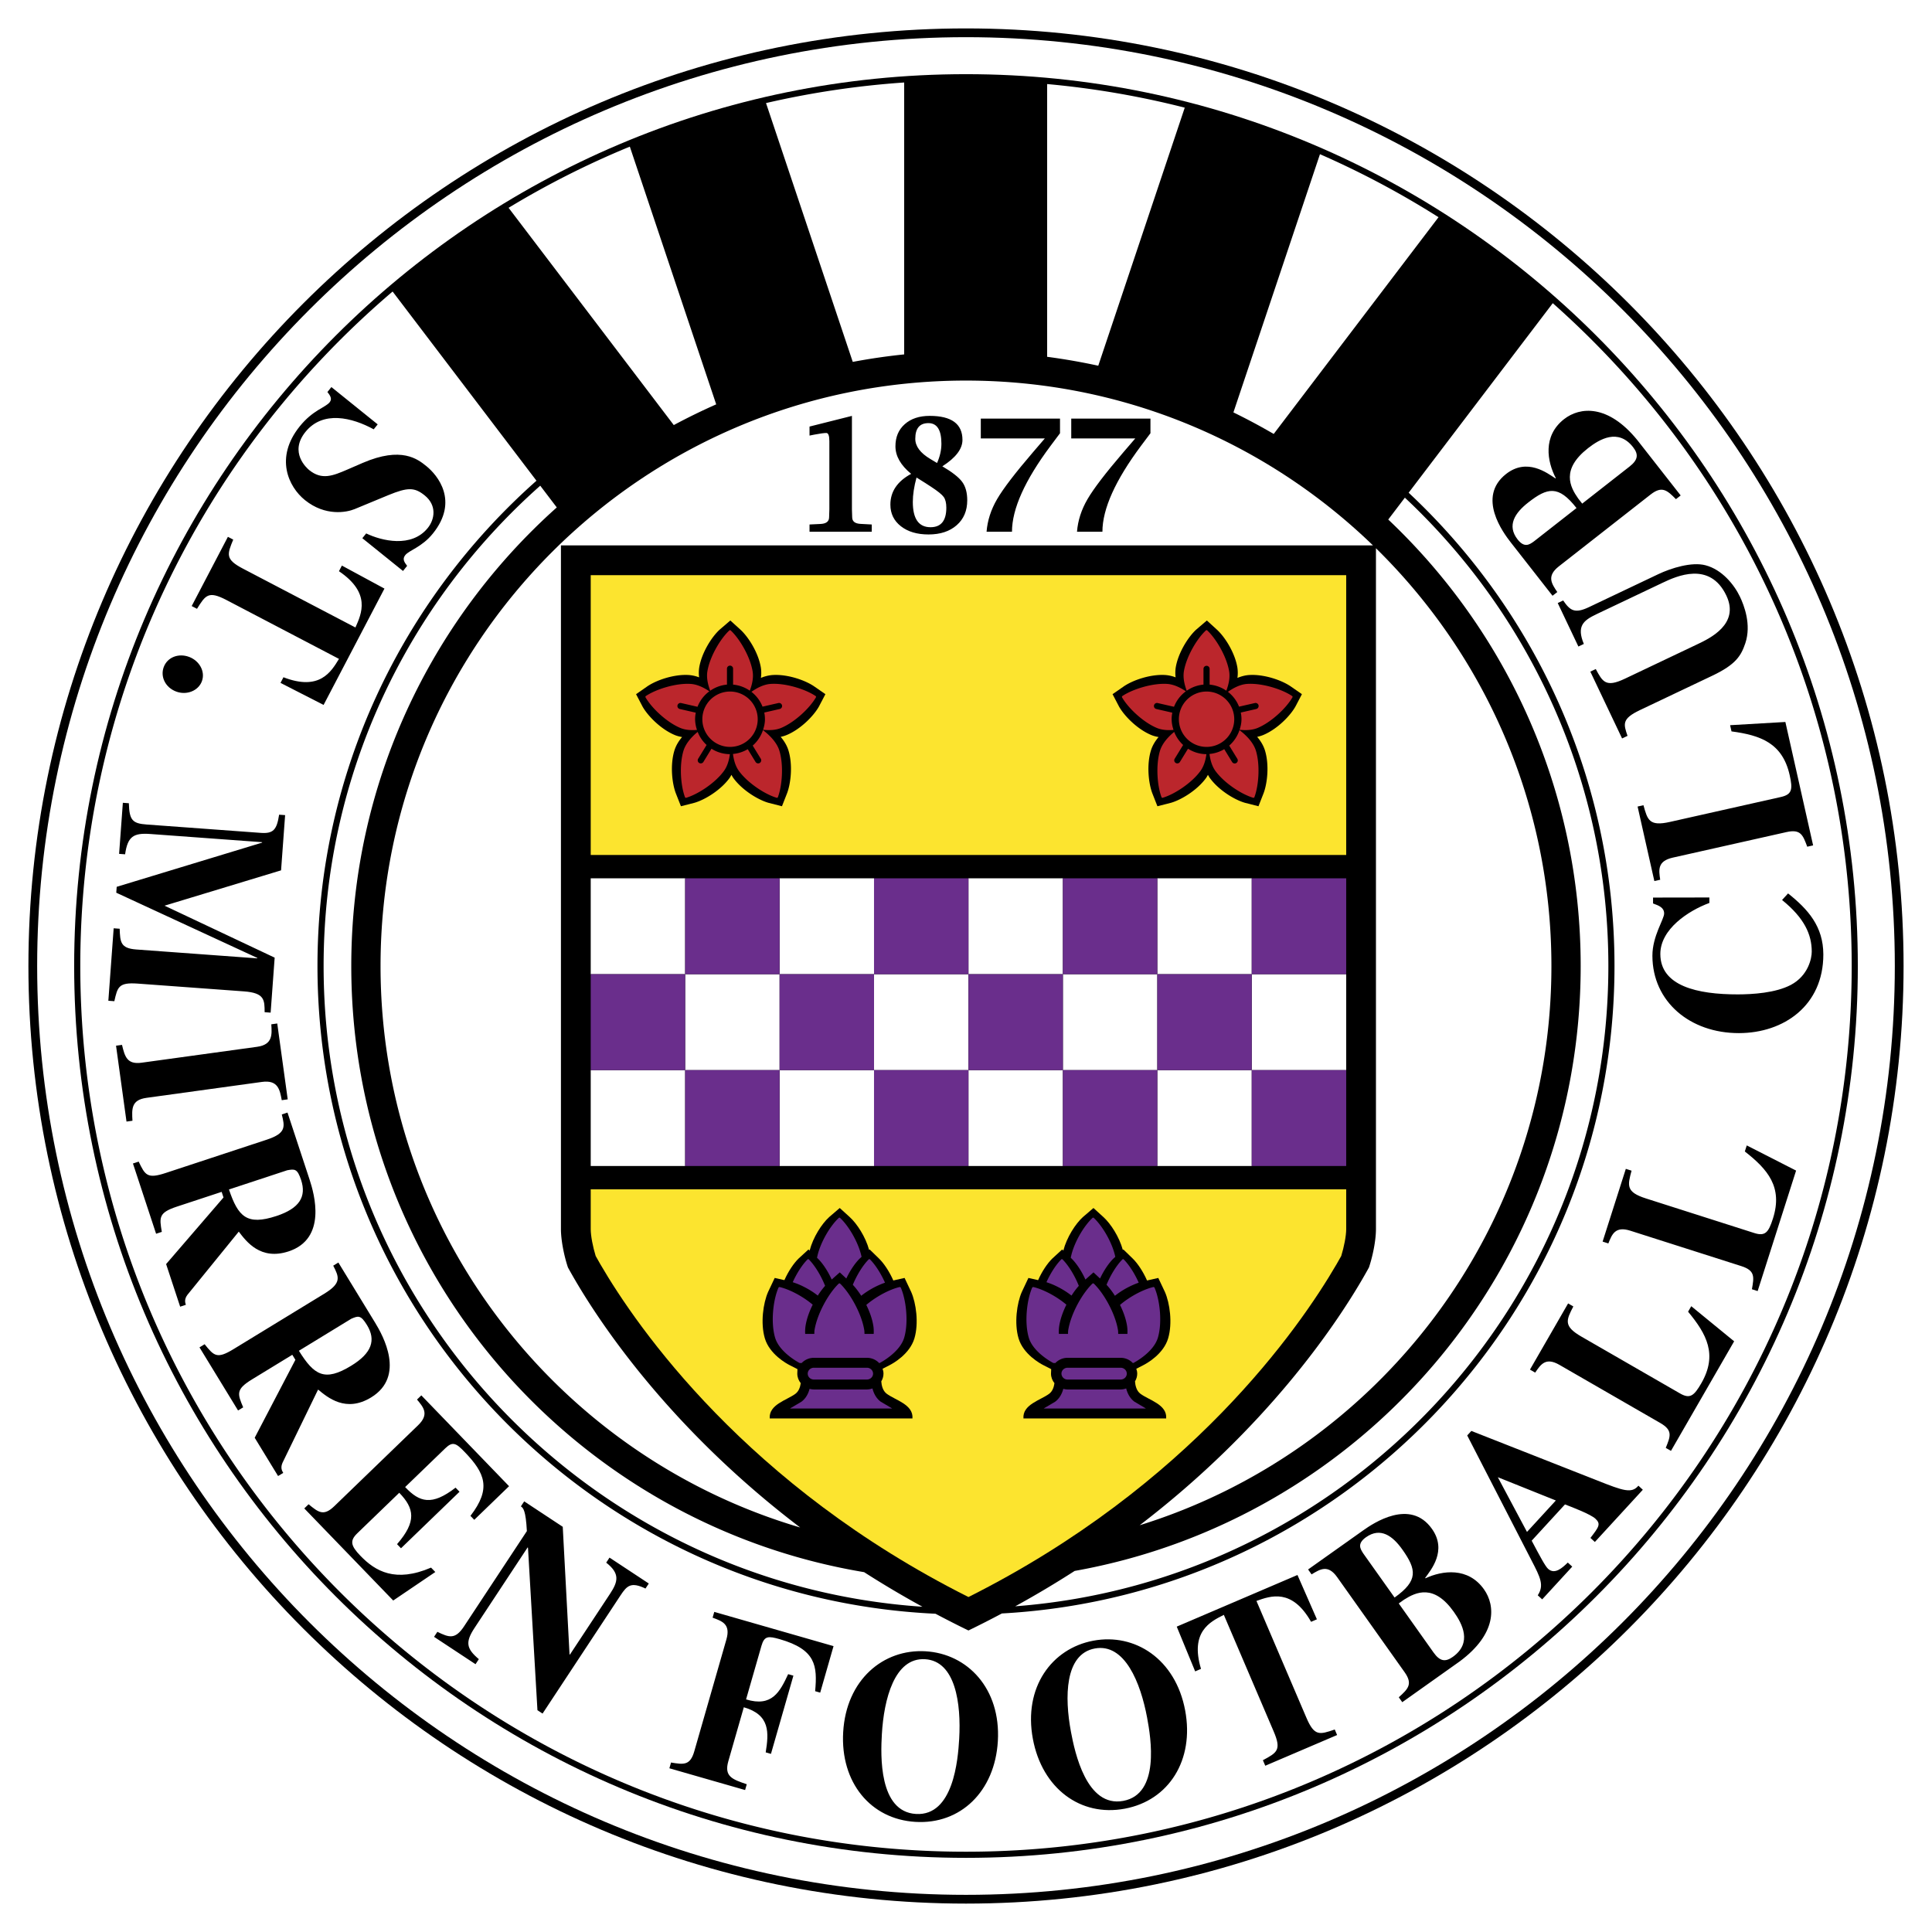 <svg xmlns="http://www.w3.org/2000/svg" width="2500" height="2500" viewBox="0 0 192.756 192.756"><g fill-rule="evenodd" clip-rule="evenodd"><path fill="#fff" d="M0 0h192.756v192.756H0V0z"/><path d="M2.835 96.379c0 51.58 41.963 93.543 93.542 93.543 51.581 0 93.543-41.963 93.543-93.543 0-51.581-41.963-93.544-93.543-93.544C44.798 2.834 2.835 44.798 2.835 96.379z"/><path d="M3.708 96.379c0-51.099 41.57-92.67 92.668-92.67 51.098 0 92.67 41.572 92.67 92.67s-41.572 92.67-92.67 92.67c-51.097 0-92.668-41.572-92.668-92.67z" fill="#fff"/><path d="M96.376 7.4C47.314 7.4 7.399 47.315 7.399 96.379c0 49.062 39.916 88.979 88.978 88.979 49.063 0 88.979-39.916 88.979-88.979C185.355 47.315 145.439 7.4 96.376 7.4z"/><path d="M71.456 40.343l-8.618-25.714a87.93 87.93 0 0 0-12.096 6.104L67.223 42.41a61.776 61.776 0 0 1 4.233-2.067zM90.21 35.359V8.23a87.96 87.96 0 0 0-13.784 2.053l8.654 25.823a61.44 61.44 0 0 1 5.13-.747zM127.078 43.296l16.443-21.625a88.37 88.37 0 0 0-11.828-6.287l-8.635 25.761a61.849 61.849 0 0 1 4.02 2.151zM109.574 36.489l8.629-25.748a87.748 87.748 0 0 0-13.729-2.355v27.212c1.725.229 3.424.524 5.1.891zM160.467 96.379c0-18.417-7.822-35.026-20.301-46.726l.328-.434-1.988 2.615c11.816 11.179 19.199 26.995 19.199 44.544 0 30.17-21.789 55.232-50.486 60.354a98.158 98.158 0 0 1-5.93 3.529c33.051-2.519 59.178-30.199 59.178-63.882zM35.047 96.379c0-18.189 7.925-34.521 20.503-45.752l-1.65-2.17c-13.24 11.749-21.613 28.87-21.613 47.922 0 33.879 26.426 61.684 59.746 63.926a99.032 99.032 0 0 1-5.821-3.451c-29.032-4.844-51.165-30.069-51.165-60.475z" fill="#fff"/><path d="M154.92 30.248l-14.379 18.911c12.625 11.814 20.537 28.606 20.537 47.22 0 34.475-27.104 62.73-61.119 64.596a98.987 98.987 0 0 1-3.322 1.691h-.03c-1.12-.541-2.205-1.1-3.271-1.662-34.27-1.596-61.661-29.969-61.661-64.625 0-19.251 8.462-36.554 21.849-48.417L39.171 29.085C20.119 45.307 8.01 69.454 8.01 96.379c0 48.727 39.642 88.367 88.366 88.367 48.727 0 88.368-39.641 88.368-88.367 0-26.29-11.545-49.93-29.824-66.131z" fill="#fff"/><path d="M154.785 96.379c0-16.327-6.705-31.082-17.506-41.68v67.932c0 1.072-.293 2.611-.699 3.824-.184.336-.406.73-.668 1.18-2.691 4.617-9.555 14.854-22.203 24.537 23.795-7.385 41.076-29.57 41.076-55.793zM57.333 127.635a54.2 54.2 0 0 1-.669-1.18c-.405-1.213-.699-2.752-.699-3.824V54.414h81.017C126.469 44.241 112.158 37.97 96.376 37.97c-32.258 0-58.409 26.15-58.409 58.409 0 26.51 17.667 48.881 41.866 56.018-12.835-9.752-19.789-20.108-22.5-24.762z" fill="#fff"/><path d="M134.311 85.299V57.384H58.936v27.915h75.375zM58.936 118.662v3.969c0 .666.214 1.775.495 2.68l.469.828c3.7 6.352 14.625 22.104 36.723 33.197 22.1-11.094 33.024-26.846 36.721-33.197l.471-.828c.281-.904.496-2.016.496-2.68v-3.969H58.936z" fill="#fce42f"/><path fill="#fff" d="M58.936 87.627h9.422v9.568h-9.422v-9.568zM77.78 87.627h9.422v9.568H77.78v-9.568zM96.623 87.627h9.422v9.568h-9.422v-9.568zM115.465 87.627h9.422v9.568h-9.422v-9.568zM68.358 97.195h9.422v9.569h-9.422v-9.569zM87.202 97.195h9.421v9.569h-9.421v-9.569zM124.887 97.195h9.424v9.569h-9.424v-9.569zM58.936 106.764h9.422v9.568h-9.422v-9.568zM96.623 106.764h9.422v9.568h-9.422v-9.568zM115.465 106.764h9.422v9.568h-9.422v-9.568zM77.78 106.764h9.422v9.568H77.78v-9.568zM106.045 97.195h9.42v9.569h-9.42v-9.569z"/><path fill="#6a2e8c" d="M68.358 87.627h9.422v9.568h-9.422v-9.568zM87.202 87.627h9.421v9.568h-9.421v-9.568zM106.045 87.627h9.42v9.568h-9.42v-9.568zM124.887 87.627h9.424v9.568h-9.424v-9.568zM58.936 97.195h9.422v9.569h-9.422v-9.569zM77.78 97.195h9.422v9.569H77.78v-9.569zM96.623 97.195h9.422v9.569h-9.422v-9.569zM115.465 97.195h9.422v9.569h-9.422v-9.569zM68.358 106.764h9.422v9.568h-9.422v-9.568zM87.202 106.764h9.421v9.568h-9.421v-9.568zM106.045 106.764h9.42v9.568h-9.42v-9.568zM124.887 106.764h9.424v9.568h-9.424v-9.568z"/><path d="M36.536 53.22c1.555.749 4.528 1.462 6.144-.545.713-.884.905-2.271-.311-3.25-1.01-.813-1.682-.822-3.618-.027l-3.379 1.399c-.784.322-2.909.741-4.948-.902-1.646-1.326-3.032-4.238-.512-7.366 1.301-1.615 2.554-1.868 2.979-2.395.288-.357.02-.713-.225-1.022l.397-.494 4.619 3.722-.396.493c-2.163-1.182-5.071-1.898-6.812.261-1.644 2.04.139 3.617.383 3.812 1.253 1.01 2.345.572 3.816-.065l1.515-.657c3.876-1.671 5.485-.375 6.346.317 1.14.919 3.26 3.496.657 6.727-1.096 1.36-2.357 1.662-2.754 2.154-.316.391-.104.703.183 1.073l-.411.511-4.058-3.27.385-.476zM19.125 60.466l3.613-6.907.532.278c-.611 1.479-.812 1.966.976 2.9l11.215 5.867c.624-1.398 1.559-3.447-1.644-5.615l.294-.561 4.246 2.296-6.072 11.607-4.298-2.199.293-.562c3.607 1.395 4.756-.542 5.54-1.833L22.605 59.87c-1.81-.946-2.095-.504-2.95.872l-.53-.276zM20.141 67.971c-.359.962-1.527 1.412-2.562 1.026-1.081-.403-1.601-1.482-1.243-2.444.366-.982 1.474-1.408 2.531-1.014 1.014.378 1.64 1.45 1.274 2.432zM10.81 99.846l.531-7.23.599.044c.048 1.316.073 1.954 1.654 2.07l12.072.885.003-.043L11.6 89.066l.043-.588 14.507-4.409.003-.044-11.138-.816c-1.677-.124-2.281.227-2.533 2.025l-.599-.044.374-5.095.599.044c.043 1.71.382 2.02 1.771 2.122l11.377.834c1.245.091 1.609-.276 1.843-1.813l.599.043-.404 5.509-11.625 3.526 10.986 5.184-.402 5.487-.599-.043c-.006-1.227-.002-1.926-2.063-2.078l-10.587-.775c-1.917-.141-2.023.332-2.344 1.754l-.598-.043zM12.621 111.9l-1.044-7.57.595-.082c.28 1.15.491 1.982 1.966 1.777l11.516-1.586c1.571-.217 1.478-1.24 1.413-2.244l.594-.082 1.044 7.57-.595.082c-.188-1.01-.354-2.045-1.972-1.822l-11.515 1.588c-1.523.209-1.476 1.084-1.407 2.287l-.595.082zM28.66 116.756c.741-.129 1.005-.17 1.381.971.547 1.658-.154 2.832-2.458 3.592-2.965.977-3.822.064-4.74-2.645l5.817-1.918zm-10.118 13.426c-.082-.248-.161-.566.154-.992l5.127-6.311c.756.992 2.168 2.895 4.973 1.971 3.833-1.264 2.566-5.721 2.088-7.172l-2.2-6.678-.569.189c.297 1.211.464 1.869-1.498 2.516l-10.082 3.322c-1.848.609-2.053.217-2.7-1.133l-.571.188 2.31 7.01.571-.188c-.246-1.438-.328-1.916 1.498-2.518l4.471-1.473.185.559-5.726 6.646 1.401 4.25.568-.186zM35.048 131.572c.692-.293.941-.395 1.567.631.911 1.49.496 2.793-1.575 4.057-2.664 1.629-3.706.936-5.219-1.494l5.227-3.194zm-6.788 15.381c-.136-.225-.287-.516-.078-1.004l3.554-7.312c.963.795 2.77 2.324 5.291.785 3.444-2.104 1.195-6.154.398-7.459l-3.666-6-.512.314c.566 1.111.878 1.715-.884 2.791l-9.06 5.533c-1.66 1.016-1.949.68-2.887-.486l-.512.312 3.847 6.297.513-.312c-.567-1.342-.756-1.791.883-2.791l4.017-2.453.308.502-4.06 7.775 2.333 3.82.515-.312zM42.037 139.217l8.752 9.061-3.472 3.355-.38-.395c2.104-2.73 1.459-4.262-.588-6.383-.834-.863-1.177-1.078-1.92-.361l-4.008 3.871c1.439 1.525 2.662 1.891 5.031.059l.395.408-5.839 5.639-.395-.408c1.978-2.273 1.722-3.574.221-5.129l-4.181 4.037c-.76.734-.679 1.232.307 2.252 1.487 1.541 3.482 2.707 7.046 1.178l.425.439-4.199 2.844-8.874-9.188.431-.416c.968.793 1.49 1.23 2.562.195l8.361-8.076c1.14-1.1.538-1.793-.108-2.566l.433-.416zM43.636 162.807c1.187.58 1.789.777 2.662-.547l6.268-9.502c-.108-2.057-.36-2.311-.597-2.467l.33-.5 3.846 2.537.678 12.73.036.023 4.007-6.072c.794-1.205 1.011-2.01-.385-3.104l.33-.502 3.919 2.584-.331.502c-1.431-.686-1.845-.297-2.479.666l-7.789 11.809-.51-.336-.944-16.217-.036-.023-5.289 8.02c-.952 1.443-.821 2.076.422 3.127l-.331.502-4.138-2.73.331-.5zM71.263 160.818l11.899 3.416-1.331 4.641-.504-.145c.228-2.533.079-4.15-3.531-5.188-1.134-.324-1.538-.34-1.823.652l-1.538 5.355c2.589.793 3.375-.756 4.199-2.518l.524.15-2.24 7.803-.524-.15c.312-1.959.46-3.74-2.184-4.5l-1.544 5.379c-.438 1.523.389 1.811 1.838 2.301l-.166.578-7.555-2.17.166-.576c1.236.205 1.906.322 2.317-1.109l3.207-11.172c.438-1.525-.411-1.816-1.377-2.17l.167-.577zM92.288 165.539c3.052.178 3.613 4.443 3.411 7.943-.121 2.088-.579 7.715-4.306 7.498-3.728-.217-3.531-5.859-3.41-7.945.203-3.5 1.253-7.674 4.305-7.496zm.046-.791c-4.206-.244-7.906 2.838-8.21 8.064-.292 5.035 2.755 8.699 7.222 8.959 4.47.26 7.917-3.029 8.21-8.064.303-5.227-3.014-8.715-7.222-8.959zM109.225 164.471c3.004-.561 4.576 3.445 5.221 6.891.387 2.055 1.295 7.627-2.373 8.312-3.672.688-4.838-4.836-5.223-6.889-.647-3.447-.631-7.752 2.375-8.314zm-.147-.778c-4.143.775-6.992 4.656-6.027 9.803.928 4.957 4.766 7.781 9.166 6.957s6.955-4.846 6.027-9.803c-.963-5.146-5.023-7.734-9.166-6.957zM133.404 173.104l-7.168 3.064-.236-.551c1.41-.76 1.871-1.01 1.078-2.865l-4.975-11.637c-1.369.689-3.389 1.684-2.279 5.389l-.582.25-1.838-4.465 12.045-5.152 1.938 4.422-.58.25c-1.912-3.361-4.027-2.588-5.451-2.084l4.977 11.637c.801 1.877 1.303 1.715 2.836 1.191l.235.551zM139.553 159.975l.533-.379c1.199-.762 2.977-1.58 4.963 1.221.848 1.195 1.854 3.102-.105 4.492-.746.531-1.289.445-1.916-.436l-3.475-4.898zM136.021 155c-.301-.463-.645-.984.264-1.629 1.443-1.023 2.654-.146 3.627 1.225 1.418 1.998 1.609 3.1-.775 4.791L136.021 155zm3.883 14.828l5.732-4.07c3.703-2.744 3.588-5.547 2.42-7.191-1.584-2.234-4.148-1.887-5.84-1.1l-.027-.039c.566-.785 2.219-2.723.674-4.896-2.168-3.057-5.855-.557-6.852.15l-5.502 3.904.346.49c.861-.523 1.637-1.014 2.555.279l6.727 9.479c.848 1.195.334 1.678-.58 2.504l.347.49zM152.348 152.84l-2.91-5.459 5.789 2.322-2.879 3.137zm11.117-4.613c-.674.805-1.512.51-4.07-.506l-12.598-4.957-.412.451 6.416 12.471c.883 1.701 1.277 2.479.621 3.477l.443.406 2.998-3.266-.443-.406c-.537.516-1.299 1.238-1.971.621-.283-.26-.773-1.184-1.633-2.803l3.322-3.619c.773.295 2.555.982 3.033 1.422.582.535.336.842-.492 1.92l.441.406 4.785-5.211-.44-.406zM173.016 133.822l-6.303 10.932-.52-.299c.465-1.145.729-1.746-.541-2.479l-10.07-5.805c-1.373-.791-1.863-.041-2.416.775l-.52-.301 3.805-6.602.521.301c-.701 1.359-1.02 1.959.812 3.014l9.822 5.66c.998.576 1.404.256 2.135-1.012 1.646-2.855.529-4.91-1.32-7.137l.316-.549 4.279 3.502zM179.197 116.789l-3.836 12.021-.572-.182c.211-1.217.342-1.861-1.055-2.307l-11.074-3.533c-1.51-.482-1.828.355-2.195 1.27l-.572-.184 2.316-7.258.572.182c-.396 1.479-.578 2.131 1.436 2.771l10.799 3.447c1.098.352 1.428-.049 1.871-1.441 1.004-3.141-.525-4.912-2.805-6.693l.193-.604 4.922 2.511zM178.396 89.137c1.998 1.591 3.512 3.292 3.518 6.087.006 5.088-3.928 7.844-8.42 7.85-4.875.008-8.625-3.131-8.633-7.715-.004-1.965 1.172-3.648 1.17-4.216 0-.59-.504-.786-1.105-1.003l-.002-.589 5.621-.009v.546c-2.088.768-4.895 2.606-4.893 5.094.006 3.189 3.682 4.035 7.742 4.029 1.439-.004 3.746-.137 5.281-.947 1.729-.92 2.086-2.645 2.084-3.322-.002-1.703-.727-3.34-2.961-5.148l.598-.657zM178.127 72.032l2.768 12.313-.586.131c-.432-1.156-.645-1.779-2.074-1.458l-11.342 2.548c-1.547.348-1.398 1.231-1.254 2.206l-.584.131-1.672-7.434.586-.132c.406 1.476.578 2.13 2.639 1.667l11.062-2.485c1.125-.252 1.207-.765.885-2.19-.723-3.217-2.936-3.973-5.803-4.358l-.139-.618 5.514-.321zM155.959 59.91c.688 1.002 1.143 1.342 2.574.662l6.92-3.289c1.279-.608 3.342-1.25 4.711-.885 1.641.429 2.867 1.949 3.43 3.132.412.868 1.162 2.783.535 4.653-.42 1.239-.938 2.113-3.279 3.226l-7.246 3.443c-1.82.866-1.621 1.399-1.225 2.565l-.543.257-3.168-6.666.543-.257c.682 1.271.994 1.872 2.904.964l7.244-3.443c1.236-.588 4.23-2.01 2.881-4.85-1.648-3.471-4.986-1.933-6.375-1.273l-6.615 3.144c-1.324.629-1.949 1.216-1.23 2.953l-.543.258-2.061-4.338.543-.256zM157.857 50.246l-.404-.516c-.818-1.162-1.719-2.896.984-5.014 1.154-.903 3.012-1.998 4.492-.106.564.722.506 1.268-.346 1.935l-4.726 3.701zm-4.804 3.76c-.447.323-.953.691-1.641-.186-1.088-1.393-.27-2.645 1.055-3.681 1.928-1.51 3.02-1.754 4.822.55l-4.236 3.317zm14.629-4.575l-4.336-5.536c-2.914-3.568-5.709-3.32-7.299-2.077-2.154 1.688-1.688 4.233-.822 5.884l-.037.03c-.811-.53-2.824-2.088-4.924-.444-2.949 2.31-.279 5.876.475 6.839l4.158 5.312.475-.37c-.562-.835-1.09-1.587.156-2.564l9.152-7.166c1.154-.903 1.662-.412 2.529.462l.473-.37zM80.767 53.051v-.723l1.115-.053c.558-.031.838-.254.838-.669l.026-.801v-6.792c0-.543-.102-.814-.304-.814-.22 0-.616.054-1.187.162l-.488.097v-.9l4.23-1.064v9.314l.026.8c0 .414.281.634.844.661l1.108.06v.723h-6.208v-.001zM92.821 45.794c-1.002-.596-1.503-1.268-1.503-2.015 0-1.042.437-1.564 1.31-1.564.865 0 1.296.685 1.296 2.056 0 .634-.145 1.275-.435 1.924l-.668-.401zm-3.987 4.552c0 .892.349 1.61 1.047 2.157.699.547 1.619.82 2.761.82 1.173 0 2.109-.309 2.81-.926s1.05-1.444 1.05-2.481c0-.768-.168-1.38-.505-1.839-.337-.459-.998-.977-1.981-1.553 1.339-.854 2.009-1.732 2.009-2.635 0-1.599-1.09-2.397-3.27-2.397-1.036 0-1.864.275-2.485.826s-.932 1.286-.932 2.207c0 .974.522 1.892 1.567 2.751-1.38.746-2.071 1.77-2.071 3.07zm3.474-2.162l.601.391c.655.429 1.071.765 1.245 1.008.174.243.261.599.261 1.067 0 1.301-.525 1.95-1.576 1.95-1.179 0-1.767-.839-1.767-2.519 0-.729.124-1.542.37-2.439l.866.542zM98.43 53.051c.088-1.116.438-2.2 1.049-3.25s1.799-2.603 3.564-4.66l1.199-1.397h-6.387v-1.979h7.902v1.46l-.936 1.25c-2.57 3.445-3.855 6.304-3.855 8.575H98.43v.001zM107.453 53.051c.086-1.116.436-2.2 1.049-3.25.609-1.05 1.799-2.603 3.562-4.66l1.201-1.397h-6.387v-1.979h7.902v1.46l-.938 1.25c-2.568 3.445-3.854 6.304-3.854 8.575h-2.535v.001zM70.858 68.916c-.028.02-.059.036-.085.056.044.03.094.06.137.09-.019-.046-.035-.099-.052-.146zM74.969 69.023c-.052-.04-.107-.076-.162-.112-.041.107-.08.218-.123.316.086-.066.188-.135.285-.204zM69.54 72.823c.022.066.041.133.068.198.106-.087.209-.168.302-.237-.118.017-.245.028-.37.039z"/><path d="M81.241 68.488c-.899-.621-2.656-1.233-4.144-1.142a3.663 3.663 0 0 0-1.181.29 3.578 3.578 0 0 0-.007-1.043c-.244-1.469-1.237-3.044-2.044-3.779l-.999-.908-1.059.908c-.808.735-1.8 2.31-2.045 3.779a3.517 3.517 0 0 0-.012.987 3.578 3.578 0 0 0-1.038-.234c-1.487-.092-3.244.521-4.143 1.142l-1.109.77.646 1.235c.536.952 1.846 2.274 3.223 2.843.237.098.48.156.722.199-.32.378-.609.829-.768 1.354-.432 1.426-.241 3.276.159 4.294l.494 1.256 1.35-.344c1.05-.302 2.637-1.273 3.509-2.484.07-.098.123-.203.182-.305.058.102.111.207.182.305.871 1.21 2.457 2.182 3.508 2.484l1.35.344.494-1.256c.399-1.018.59-2.868.16-4.294-.161-.534-.458-.991-.782-1.374.199-.042.399-.099.594-.18 1.377-.569 2.688-1.891 3.222-2.843l.646-1.235-1.11-.769z"/><path d="M76.073 72.806c.016.011.034.026.049.038l.012-.033c-.02-.003-.042-.003-.061-.005z"/><path d="M72.529 66.733a.306.306 0 1 1 .611 0v1.572a3.469 3.469 0 0 1 1.667.606c.22-.581.392-1.276.281-1.934-.245-1.476-1.312-3.281-2.212-4.102h-.082c-.907.821-1.972 2.626-2.218 4.102-.11.658.061 1.357.282 1.938a3.465 3.465 0 0 1 1.671-.611v-1.571zM69.417 71.103l-1.594-.365a.305.305 0 1 1 .137-.595l1.631.373a3.447 3.447 0 0 1 1.182-1.543c-.525-.356-1.187-.697-1.872-.739-1.493-.093-3.491.54-4.495 1.231l-.017.081c.596 1.067 2.113 2.512 3.497 3.086.52.214 1.111.239 1.653.192a3.414 3.414 0 0 1-.189-1.065c.001-.225.026-.443.067-.656zM70.174 76.025a.306.306 0 0 1-.522-.319l.845-1.38a3.514 3.514 0 0 1-.89-1.304c-.536.439-1.18 1.099-1.418 1.887-.433 1.433-.277 3.524.166 4.658l.073.036c1.176-.333 2.931-1.48 3.807-2.694.348-.483.511-1.098.586-1.666a3.452 3.452 0 0 1-1.835-.543l-.812 1.325zM75.907 75.706a.306.306 0 0 1-.522.319l-.783-1.279c-.44.261-.939.429-1.474.477.074.573.236 1.197.587 1.686.877 1.213 2.633 2.361 3.809 2.694l.073-.036c.442-1.134.599-3.226.166-4.658-.272-.901-1.078-1.637-1.642-2.064a3.518 3.518 0 0 1-1.023 1.543l.809 1.318zM76.077 70.503l1.579-.361a.305.305 0 1 1 .137.595l-1.54.353c.042.216.067.439.067.667 0 .371-.078.719-.187 1.052.579.063 1.228.053 1.791-.179 1.383-.574 2.902-2.019 3.498-3.086l-.019-.081c-1.003-.691-3.001-1.324-4.495-1.231-.721.044-1.406.416-1.939.791.49.382.878.89 1.108 1.48z" fill="#bb262c"/><path d="M75.597 71.758a2.762 2.762 0 1 1-5.524-.002 2.762 2.762 0 0 1 5.524.002z" fill="#bb262c"/><path d="M118.4 68.916c-.027.02-.059.036-.086.056.045.03.096.06.139.09-.019-.046-.035-.099-.053-.146zM122.512 69.023a2.921 2.921 0 0 0-.162-.112c-.041.107-.08.218-.121.316.083-.066.187-.135.283-.204zM117.084 72.823c.021.066.041.133.066.198.105-.087.209-.168.303-.237-.119.017-.244.028-.369.039z"/><path d="M128.783 68.488c-.898-.621-2.654-1.233-4.145-1.142-.42.026-.816.139-1.18.29a3.577 3.577 0 0 0-.006-1.043c-.244-1.469-1.238-3.044-2.047-3.779l-.996-.908-1.061.908c-.807.735-1.799 2.31-2.045 3.779a3.633 3.633 0 0 0-.012.987 3.572 3.572 0 0 0-1.037-.234c-1.488-.092-3.244.521-4.143 1.142l-1.111.77.646 1.235c.535.952 1.846 2.274 3.223 2.843.236.098.48.156.723.199-.32.378-.609.829-.768 1.354-.432 1.426-.24 3.276.158 4.294l.494 1.256 1.35-.344c1.051-.302 2.639-1.273 3.51-2.484.07-.098.123-.203.18-.305.061.102.113.207.184.305.871 1.21 2.457 2.182 3.508 2.484l1.35.344.494-1.256c.398-1.018.59-2.868.16-4.294-.162-.534-.457-.991-.783-1.374a3.44 3.44 0 0 0 .596-.18c1.377-.569 2.686-1.891 3.221-2.843l.646-1.235-1.109-.769z"/><path d="M123.615 72.806c.016.011.033.026.049.038l.012-.033c-.02-.003-.041-.003-.061-.005z"/><path d="M120.072 66.733a.306.306 0 0 1 .612 0v1.572a3.465 3.465 0 0 1 1.666.606c.221-.581.391-1.276.281-1.934-.244-1.476-1.311-3.281-2.211-4.102h-.082c-.908.821-1.973 2.626-2.221 4.102-.107.658.064 1.357.283 1.938a3.465 3.465 0 0 1 1.672-.611v-1.571zM116.959 71.103l-1.594-.365a.304.304 0 0 1-.229-.366.303.303 0 0 1 .365-.229l1.631.373a3.454 3.454 0 0 1 1.182-1.543c-.523-.356-1.186-.697-1.871-.739-1.492-.093-3.49.54-4.494 1.231l-.018.081c.596 1.067 2.113 2.512 3.496 3.086.521.214 1.113.239 1.656.192a3.385 3.385 0 0 1-.189-1.065c.001-.225.026-.443.065-.656zM117.717 76.025a.306.306 0 0 1-.522-.319l.846-1.38a3.517 3.517 0 0 1-.891-1.304c-.537.439-1.18 1.099-1.418 1.887-.434 1.433-.277 3.524.166 4.658l.072.036c1.176-.333 2.93-1.48 3.807-2.694.348-.483.512-1.098.586-1.666a3.446 3.446 0 0 1-1.834-.543l-.812 1.325zM123.449 75.706a.305.305 0 0 1-.102.42.305.305 0 0 1-.42-.101l-.783-1.279a3.498 3.498 0 0 1-1.473.477c.074.573.236 1.197.586 1.686.877 1.213 2.633 2.361 3.809 2.694l.072-.036c.443-1.134.6-3.226.168-4.658-.273-.901-1.078-1.637-1.643-2.064a3.51 3.51 0 0 1-1.023 1.543l.809 1.318zM123.619 70.503l1.58-.361a.307.307 0 0 1 .367.229.306.306 0 0 1-.23.366l-1.541.353c.043.216.068.439.068.667 0 .371-.078.719-.188 1.052.578.063 1.229.053 1.791-.179 1.383-.574 2.902-2.019 3.498-3.086l-.018-.081c-1.004-.691-3.002-1.324-4.496-1.231-.721.044-1.406.416-1.939.791.491.382.88.89 1.108 1.48z" fill="#bb262c"/><path d="M123.141 71.758a2.762 2.762 0 0 1-2.762 2.761 2.762 2.762 0 1 1 2.762-2.761z" fill="#bb262c"/><path d="M91.235 133.518c.443-1.508.164-3.504-.322-4.613l-.663-1.405-1.124.254c-.396-.906-.946-1.719-1.428-2.188l-.933-.908-.053.049c-.356-1.314-1.215-2.625-1.932-3.277l-.999-.908-1.058.908c-.728.662-1.601 2.006-1.946 3.342l-.115-.113-.989.908c-.475.463-1.018 1.26-1.413 2.152l-.967-.219-.664 1.404c-.486 1.109-.766 3.105-.323 4.613.468 1.594 2.155 2.521 2.489 2.689l.768.393s-.017.277-.017.449c0 .357.131.684.343.951-.051.375-.186.801-.523 1.055-.856.643-2.676 1.07-2.569 2.463h14.239c.107-1.393-1.713-1.82-2.569-2.463-.394-.295-.512-.822-.542-1.234.137-.229.221-.49.221-.771 0-.172-.037-.334-.09-.488l.69-.354c.334-.168 2.021-1.096 2.489-2.689z"/><path d="M88.843 140.422l-.972-.574c-.466-.35-.703-.842-.826-1.324a1.665 1.665 0 0 1-.558.104h-5.283a1.67 1.67 0 0 1-.432-.064c-.122.463-.353.941-.812 1.285l-.972.574c-.079.043-.104.066-.175.105h10.204c-.071-.04-.095-.063-.174-.106zM87.106 137.049c0 .324-.276.588-.618.588h-5.283c-.342 0-.618-.264-.618-.588 0-.326.276-.59.618-.59h5.283c.342 0 .618.264.618.59zM89.864 128.447l-.084-.045c-.989.227-2.334.924-3.349 1.789.327.662.589 1.381.701 2.082.044.275.049.545.037.812h-.919c-.004-.125-.001-.252-.021-.375-.271-1.68-1.443-3.732-2.434-4.664h-.089c-.998.932-2.169 2.984-2.441 4.664-.02.123-.016.25-.02.375h-.912a3.97 3.97 0 0 1 .038-.812c.114-.709.38-1.436.713-2.105-1.012-.854-2.342-1.541-3.322-1.766l-.084.045c-.548 1.242-.793 3.492-.348 5.008.445 1.512 2.447 2.531 2.447 2.531h.208a1.687 1.687 0 0 1 1.221-.518h5.283c.483 0 .916.201 1.219.518h.058s2.002-1.02 2.447-2.531c.444-1.516.199-3.766-.349-5.008z" fill="#6a2e8c"/><path d="M79.502 128.07c.191.074.387.158.586.256.042.02.082.041.123.062.47.236.944.529 1.38.873.237-.371.487-.699.73-.973-.425-1.068-1.071-2.098-1.65-2.662h-.076c-.516.5-1.084 1.367-1.504 2.299.05.016.104.037.157.055.085.03.167.057.254.09zM85.924 129.279a8.321 8.321 0 0 1 2.256-1.264c.038-.014.078-.031.116-.043-.42-.951-1-1.836-1.521-2.346h-.077c-.563.545-1.187 1.527-1.612 2.557.277.297.566.669.838 1.096zM82.979 127.66l.805-.715.653.613c.387-.826.892-1.557 1.338-1.992l.184-.17c-.301-1.438-1.306-3.121-2.168-3.906h-.082c-.885.803-1.916 2.541-2.194 3.998l.08.078c.465.452.992 1.225 1.384 2.094z" fill="#6a2e8c"/><path d="M116.549 133.518c.443-1.508.164-3.504-.322-4.613l-.664-1.404-1.123.254c-.396-.906-.947-1.719-1.428-2.188l-.934-.908-.053.049c-.357-1.314-1.215-2.625-1.932-3.277l-.998-.908-1.059.908c-.729.662-1.602 2.006-1.947 3.342l-.115-.113-.988.908c-.475.463-1.02 1.26-1.412 2.152l-.969-.219-.662 1.404c-.486 1.109-.766 3.105-.324 4.613.469 1.594 2.156 2.521 2.49 2.689l.768.393s-.018.277-.018.449c0 .357.131.684.344.951-.053.375-.186.801-.523 1.055-.857.643-2.678 1.07-2.57 2.463H116.35c.107-1.393-1.713-1.82-2.57-2.463-.395-.295-.512-.822-.541-1.234.137-.229.221-.49.221-.771 0-.172-.037-.334-.09-.488l.689-.354c.336-.169 2.021-1.097 2.49-2.69z"/><path d="M114.156 140.422l-.971-.574c-.467-.35-.703-.842-.826-1.324a1.67 1.67 0 0 1-.559.104h-5.283a1.67 1.67 0 0 1-.432-.064c-.123.463-.354.941-.812 1.285l-.971.574c-.08.043-.104.066-.176.105h10.205c-.071-.04-.095-.063-.175-.106zM112.42 137.049c0 .324-.277.588-.619.588h-5.283a.603.603 0 0 1-.617-.588c0-.326.275-.59.617-.59h5.283c.342 0 .619.264.619.59zM115.178 128.447l-.084-.045c-.988.227-2.336.924-3.35 1.789.328.662.588 1.381.701 2.082.043.275.049.545.037.812h-.92c-.002-.125 0-.252-.02-.375-.27-1.68-1.443-3.732-2.434-4.664h-.09c-.998.932-2.17 2.984-2.441 4.664-.02.123-.016.25-.02.375h-.912a3.9 3.9 0 0 1 .037-.812c.113-.709.381-1.436.713-2.105-1.012-.854-2.342-1.541-3.32-1.766l-.086.045c-.547 1.242-.793 3.492-.348 5.008.445 1.512 2.447 2.531 2.447 2.531h.209a1.682 1.682 0 0 1 1.219-.518h5.283c.484 0 .916.201 1.219.518h.059s2.004-1.02 2.447-2.531c.447-1.516.201-3.766-.346-5.008z" fill="#6a2e8c"/><path d="M104.814 128.07a7.288 7.288 0 0 1 .711.318c.469.236.943.529 1.379.873.238-.371.486-.699.73-.973-.424-1.068-1.07-2.098-1.65-2.662h-.076c-.516.5-1.084 1.367-1.504 2.299.051.016.105.037.156.055.086.03.169.057.254.09zM111.236 129.279a8.355 8.355 0 0 1 2.256-1.264c.039-.014.08-.031.117-.043-.42-.951-1-1.836-1.521-2.346h-.076c-.564.545-1.188 1.527-1.613 2.557.277.297.566.669.837 1.096zM108.293 127.66l.805-.715.654.613c.387-.826.891-1.557 1.336-1.992l.186-.17c-.301-1.438-1.307-3.121-2.168-3.906h-.082c-.885.803-1.918 2.541-2.195 3.998l.08.078c.464.452.991 1.225 1.384 2.094z" fill="#6a2e8c"/></g></svg>